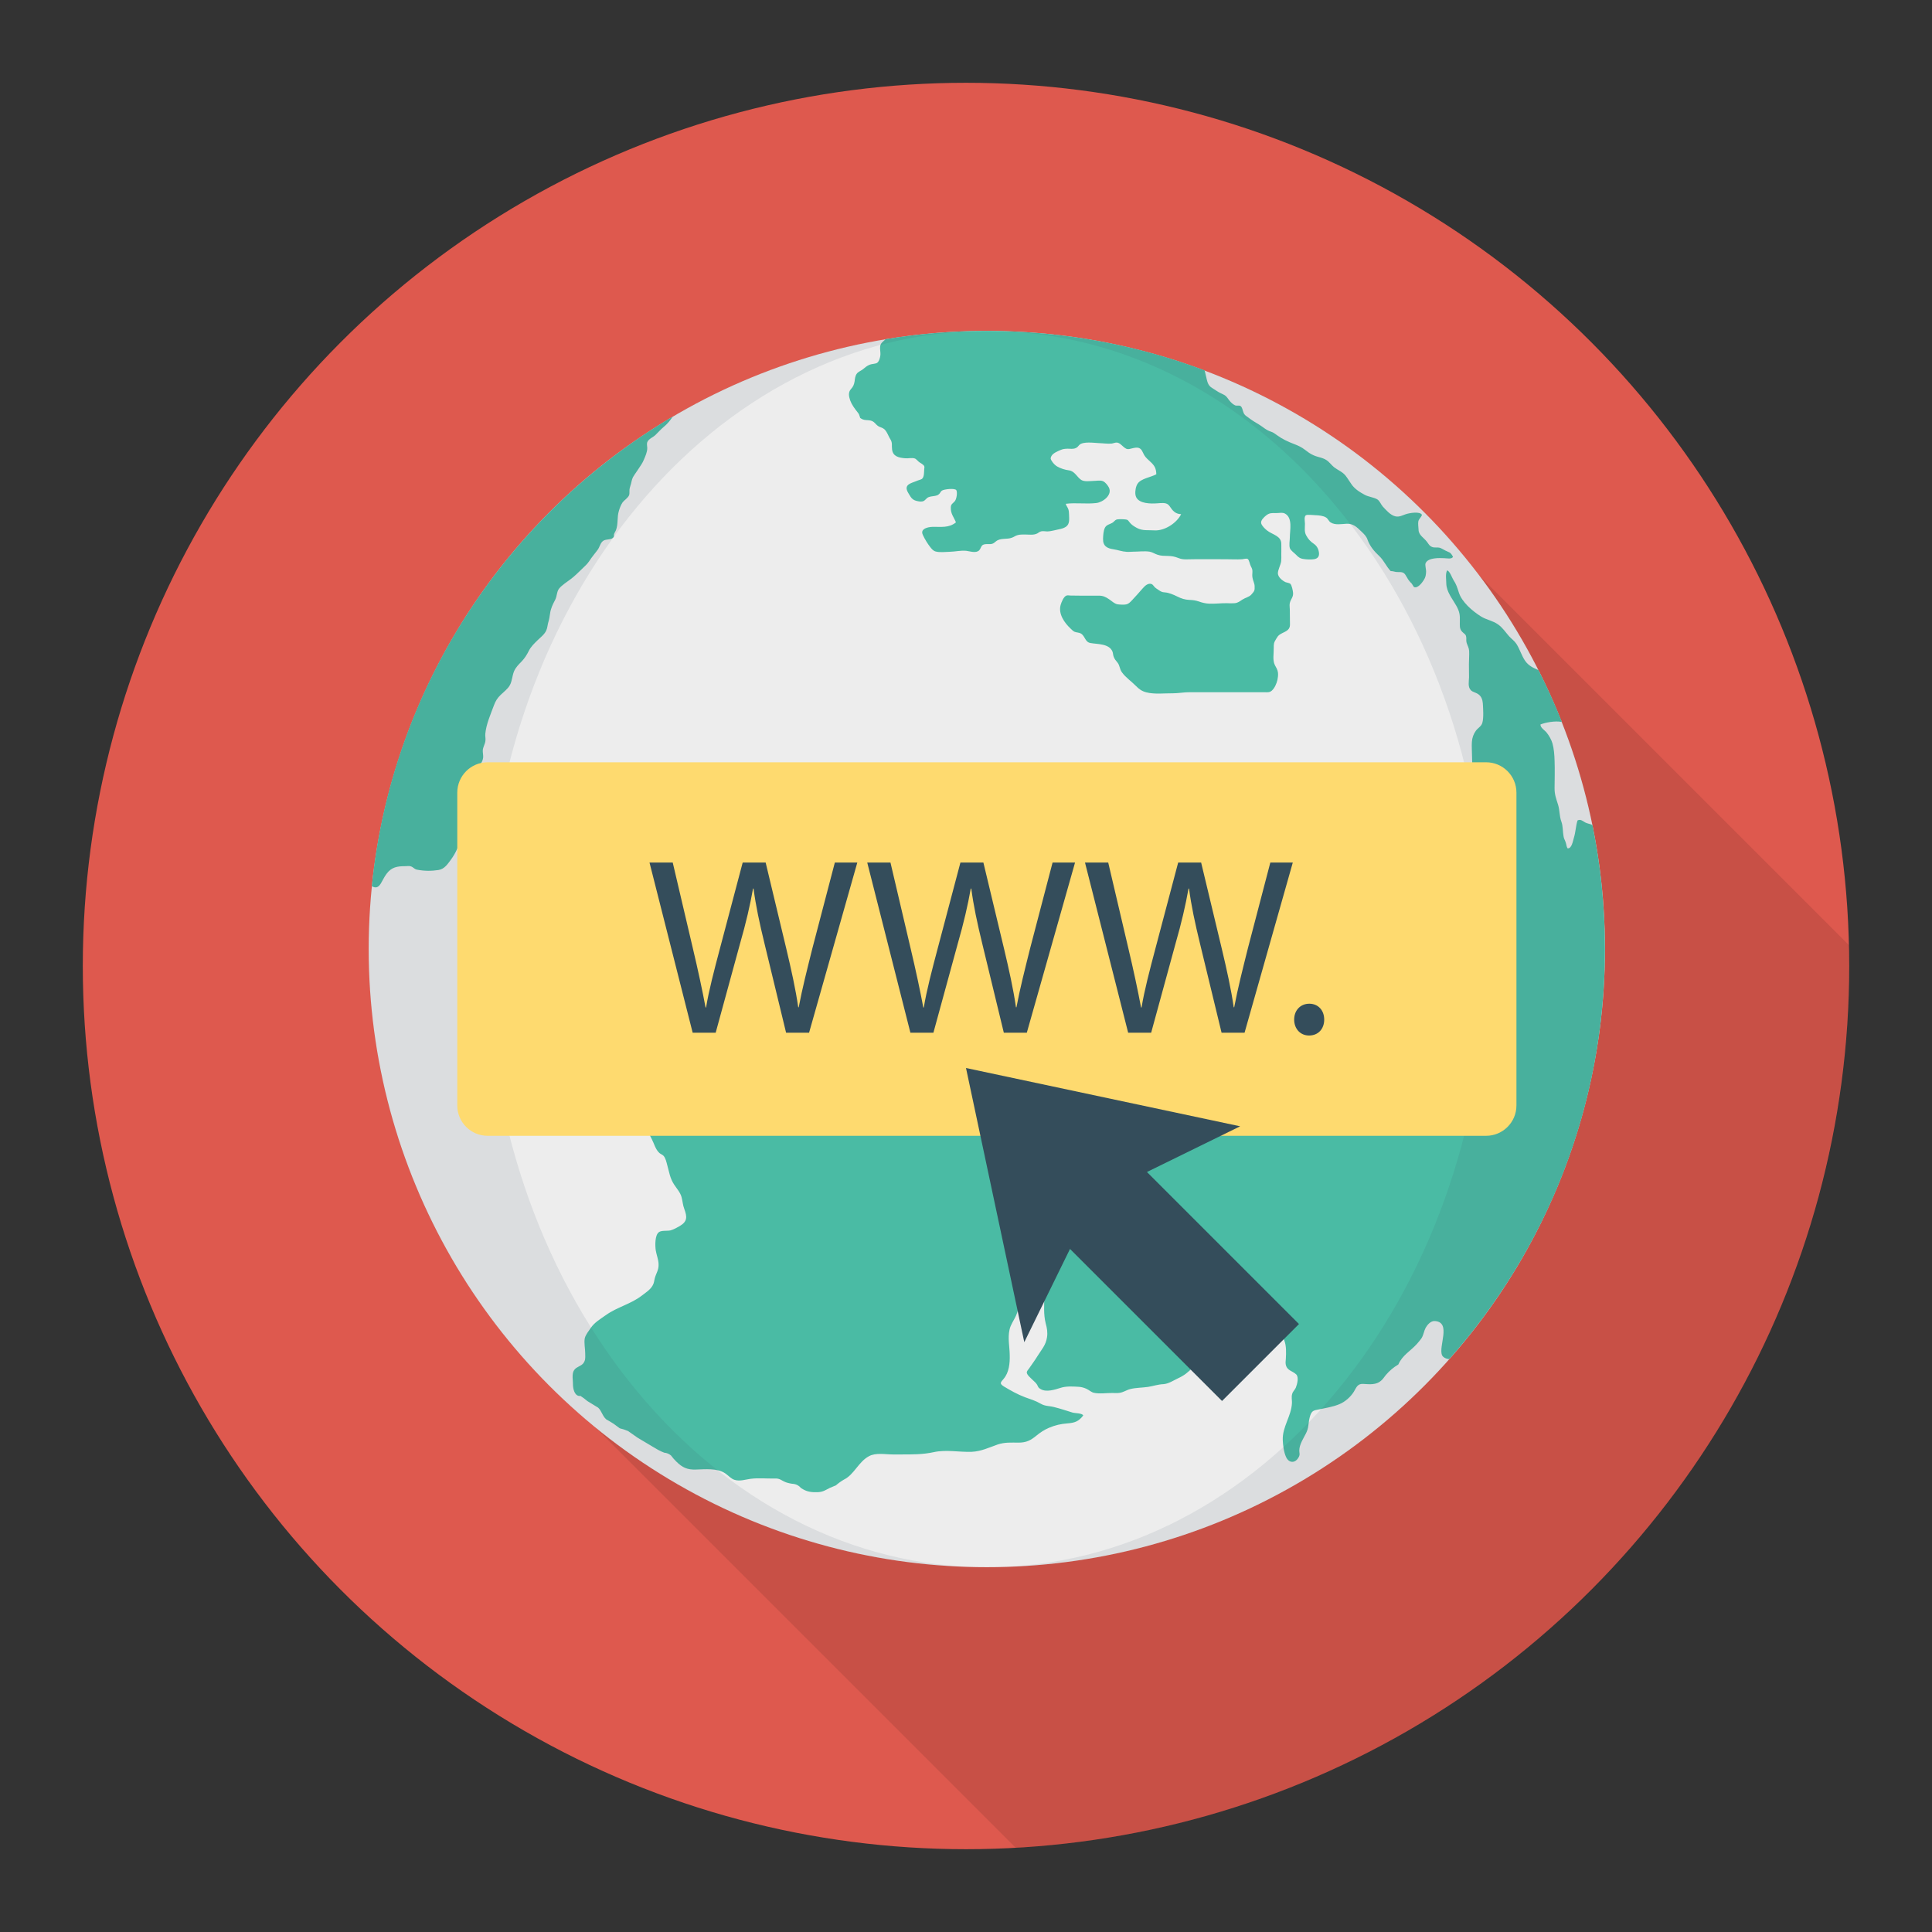 <svg enable-background="new 0 0 140 140" height="512" viewBox="0 0 140 140" width="512" xmlns="http://www.w3.org/2000/svg"><rect x="0" y="0" width="140" height="140" fill="#333333" stroke="none"/><circle cx="70" cy="70" fill="#de594e" r="64"/><path d="m106.127 40.344c-.1-.12-.21-.24-.31-.36-.36-.42-.71-.84-1.08-1.25-.12-.13-.25-.26-.37-.39-.36-.39-.73-.78-1.1-1.16-.14-.13-.28-.27-.42-.4-.37-.36-.74-.72-1.12-1.07-.16-.14-.31-.28-.47-.42-.38-.33-.75-.66-1.14-.98-.17-.15-.35-.29-.53-.43-.37-.3-.75-.6-1.14-.89-.19-.15-.39-.29-.59-.44-.38-.27-.75-.54-1.14-.81-.22-.15-.44-.29-.66-.44-.38-.24-.75-.48-1.13-.72-.24-.14-.49-.29-.73-.43-.37-.22-.74-.43-1.11-.64-.27-.15-.54-.29-.81-.43-.37-.19-.73-.38-1.09-.56-.3-.14-.59-.28-.89-.41-.35-.17-.7-.33-1.06-.48-.32-.14-.65-.27-.97-.4-.32-.13-.65-.26-.97-.39-.07-.03-.15-.05-.22-.08-.25-.09-.5-.18-.76-.27-.15-.05-.29-.1-.44-.15-.13-.05-.26-.1-.39-.14-.12-.04-.24-.07-.36-.11-.3-.09-.6-.18-.89-.27-.26-.08-.51-.16-.77-.23-.11-.03-.23-.05-.34-.09-.01 0-.01 0-.01 0-.31-.08-.63-.16-.94-.24-.25-.06-.51-.12-.76-.18-.14-.03-.29-.06-.43-.09-.29-.06-.58-.12-.88-.18-.26-.05-.53-.1-.8-.15-.16-.03-.32-.05-.48-.08-.27-.04-.54-.09-.81-.13-.29-.04-.58-.08-.86-.11-.18-.03-.35-.04-.52-.06-.25-.03-.5-.06-.75-.09-.31-.03-.63-.05-.94-.07-.17-.02-.34-.03-.51-.04-.04 0-.08-.01-.12-.01-.2-.01-.39-.03-.59-.04-.35-.02-.69-.02-1.04-.03h-.1c-.36-.01-.72-.03-1.08-.03-.34 0-.67.02-1.01.03h-.05c-.36 0-.72.01-1.08.03-.19.01-.38.02-.58.04-.11 0-.23.01-.34.02-.07 0-.14 0-.2.01-.33.02-.65.05-.98.08-.24.02-.48.05-.73.08-.45.05-.9.1-1.34.17-.26.03-.52.07-.77.11-.09.01-.18.02-.27.04v.01c-.27.04-.54.09-.81.14-.45.08-.9.17-1.34.27-.28.06-.57.12-.85.19-.43.1-.85.21-1.28.32-.29.08-.58.16-.87.25-.41.12-.81.23-1.21.36-.31.1-.6.2-.9.31-.39.13-.77.26-1.15.41-.31.11-.61.24-.92.36-.36.14-.72.29-1.08.44-.31.14-.62.28-.93.43-.34.15-.69.31-1.02.47-.32.16-.63.32-.95.49-.32.16-.64.33-.95.5-.32.18-.64.37-.96.55-.06.04-.13.08-.19.11-.05.02-.09.05-.14.08-.19.11-.37.23-.56.34-.32.2-.64.41-.96.61-.16.11-.33.21-.49.32-.01.01-.03.02-.04.03-.1.07-.2.14-.3.2-.32.22-.64.45-.95.68-.26.19-.52.37-.77.56-.04.03-.08.06-.12.09-.28.21-.56.44-.84.66-.24.2-.49.39-.72.59-.12.1-.25.2-.37.3-.1.09-.19.18-.29.26-.09.08-.18.16-.27.24-.23.2-.46.4-.68.6-.18.17-.36.34-.54.51-.16.14-.31.3-.46.45-.18.17-.36.34-.54.52-.24.24-.48.5-.72.75-.14.15-.29.31-.44.46-.1.11-.2.22-.3.34-.29.32-.57.65-.85.97-.08.1-.16.19-.24.28-.06.08-.13.15-.19.22-.04.05-.08.1-.12.15-.27.33-.54.68-.8 1.02-.17.22-.35.44-.51.66-.27.36-.52.72-.77 1.08-.16.22-.32.45-.47.67-.09.14-.18.27-.27.41-.13.2-.25.41-.38.61-.03.03-.05.07-.07.1-.14.23-.29.46-.44.69-.12.22-.25.43-.37.65-.14.23-.27.47-.4.7-.1.18-.2.35-.29.52-.17.31-.33.63-.49.94-.11.23-.23.46-.35.69-.05.1-.1.2-.14.3-.2.4-.38.82-.56 1.23-.05.1-.1.21-.14.31-.07.15-.13.29-.2.44-.17.41-.33.83-.49 1.25-.1.26-.2.51-.3.77-.02.07-.05.14-.07.21-.08.22-.15.45-.23.67-.04.13-.09.27-.13.4-.09.27-.18.53-.27.79-.04.15-.08.3-.13.45-.09.31-.17.61-.25.91-.07.26-.15.51-.21.76-.06.24-.11.48-.17.72-.08.32-.15.63-.22.95-.03.17-.08.33-.11.49-.07.35-.12.7-.19 1.05-.05.31-.11.61-.16.92-.01.07-.03.15-.04.22-.07.49-.13.99-.19 1.48-.01.13-.03.26-.05.38-.01.13-.03.25-.04.37-.06.56-.09 1.12-.13 1.69-.01.19-.03.38-.04.57-.04.76-.06 1.53-.06 2.3s.02 1.53.06 2.29c.01.15.02.3.03.45.04.61.08 1.22.14 1.82.02.2.05.41.08.61.06.54.12 1.08.2 1.62.04.22.08.44.12.66.08.52.17 1.03.27 1.54.05.22.11.45.16.67.11.5.21.99.34 1.48.06.23.13.46.19.68.13.48.26.97.41 1.44.07.22.15.44.22.66.15.47.31.95.48 1.42.07.21.16.42.24.63.18.47.36.94.55 1.4.09.2.19.4.27.6.21.46.41.92.62 1.37.1.2.2.4.3.6.23.45.45.89.69 1.33.1.19.21.38.32.58.25.43.49.86.75 1.29.11.19.23.38.35.57.26.41.53.83.8 1.24.13.19.26.37.39.56.28.4.56.8.85 1.19.14.19.28.36.42.54.29.39.59.77.9 1.15.15.18.3.35.45.53.31.37.62.73.95 1.09.15.18.32.34.48.52.32.34.65.69.98 1.03.18.17.35.34.53.51.33.33.67.65 1.01.97.19.17.38.33.57.5.34.3.69.61 1.04.9.07.06.14.11.2.16l30.528 30.528c10.432-.579 20.87-3.718 30.352-9.653 19.844-12.422 30.518-33.94 30.023-55.761l-26.793-26.793c-.35-.46-.7-.91-1.06-1.35z" opacity=".1"/><circle cx="71.509" cy="68.772" fill="#ededed" r="44.792"/><g fill="#4abba4"><path d="m115.399 59.795c-.04-.024-.087-.048-.127-.063-.143-.047-.261-.063-.404-.135-.174-.095-.333-.262-.555-.143-.127.412-.135.84-.262 1.252-.071.222-.151.801-.459.769-.087-.135-.079-.277-.135-.428-.055-.182-.135-.269-.158-.452-.063-.349-.032-.721-.158-1.062-.151-.412-.111-.808-.238-1.22-.143-.452-.261-.753-.253-1.228.008-.658.024-1.323 0-1.981-.008-.372-.048-.872-.151-1.228-.079-.277-.245-.563-.42-.784-.143-.182-.46-.349-.452-.594.333-.135 1.046-.285 1.553-.182-.507-1.284-1.07-2.536-1.696-3.756-.38-.166-.713-.309-.967-.674-.261-.38-.38-.832-.626-1.22-.143-.222-.357-.365-.531-.555-.277-.309-.46-.618-.808-.864-.388-.277-.856-.333-1.252-.587-.618-.396-1.371-1.03-1.593-1.743-.103-.325-.19-.602-.38-.879-.103-.158-.269-.658-.46-.705-.143.23-.063.689-.063.951.016.61.436 1.094.721 1.601.238.428.277.666.261 1.149 0 .277-.04.531.167.745.127.143.261.158.293.372.024.151-.016.269.032.428.063.206.166.357.182.586.016.317-.016.642-.016.959 0 .325.008.642.008.959-.008.309-.103.697.135.935.143.143.396.174.555.301.214.158.285.388.309.642.024.404.071 1.03-.032 1.41-.071.269-.325.373-.475.587-.174.246-.262.491-.285.8-.024.325.008.666.008.99 0 .381.04.785.008 1.165-.016.238-.127.784-.341.943-.127.095-.349.04-.483.04-.357-.008-.761.063-1.101 0-.531-.095-.848-.586-1.395-.697-.198.388-.317.896-.428 1.316-.056.222-.079.412-.071.642.008.444.119 1.093.008 1.513-.063.222-.198.301-.301.507-.19.349-.127.792-.317 1.149-.372.697-.975 1.204-1.466 1.799-.238.285-.404.547-.547.88-.111.269-.158.872-.452 1.038-.364.214-.824-.23-1.03-.476-.214-.254-.452-.499-.476-.848-.016-.238-.056-.547-.032-.769.04-.357.476-.943 0-1.26-.586.531-.063 1.474-.555 2.036-.198.127-.396.269-.571.428-.063.166-.174.285-.341.341-.222.087-.57.008-.8.008-.618 0-1.26.056-1.878.008-.364-.032-.563-.285-.824-.515-.198-.19-.412-.364-.642-.523-.159-.024-.277-.103-.349-.254-.238-.341-.333-.705-.634-1.014-.19-.095-.301-.238-.349-.436.032-.222.079-.452.127-.673.039-.357.039-.578-.325-.658-.341-.079-.697-.071-1.046-.063-.285 0-.571.04-.848-.048-.19-.063-.372-.158-.539-.269-.135-.024-.277-.032-.412-.016-.65-.016-1.308.008-1.965 0-.515 0-.998.119-1.522.111-.816-.008-1.838-.214-2.52.333-.388.309-.681.769-1.054 1.109-.206.182-.658.357-.634.681.024.428.673.555.967.594.404.056.483.285.452.729-.063.721-1.157 2.068.245 2.124.238.008.555.016.8-.008.428-.04.697-.404 1.014-.634.222-.111.436-.206.658-.293.309-.103.578-.277.808-.523.42-.364.824-.911 1.331-1.181.674-.349 1.688-.452 2.417-.23-.167.951-1.125 1.26-1.934 1.521-.547.174-1.101.364-1.109 1.014 0 .317-.032.555-.071.872-.048.349.063.792-.254 1.046-.38.309-1.165.143-1.624.127-.666-.032-.888.578-1.403.911-.341.214-.634.412-1.046.238-.364-.158-.626-.404-.911-.682-.262-.246-.357-.404-.341-.792 0-.246-.024-.412-.111-.65-.119-.357-.396-.666-.515-1.006-.143-.143-.166-.325-.063-.531.214-.309.404-.642.563-.983-.285-.198-.602-.301-.967-.222-.404.087-.499.262-.713.586-.158.238-.127.246-.491.198-.222-.032-.468-.079-.681-.143-.381-.111-.571-.285-.872-.523-.38-.293-.761-.048-1.197.008-.293.032-.824.079-1.093-.048-.254-.119-.483-.372-.705-.539-.301-.23-.523-.46-.84-.65-.245-.151-.539-.531-.816-.61-.539-.151-.753.634-.943.967-.127.214-.214.285-.238.555-.024.238.04.42-.111.65-.143.222-.555.468-.777.586-.357.19-.792.404-1.181.238-.293-.135-.499-.364-.594-.658-.103-.325-.238-.634-.349-.959-.119-.341-.357-.571-.523-.895-.055-.111-.048-.254-.174-.333-.277-.198-.872-.056-1.189-.047-.349 0-.745.016-1.078.135-.365.143-.697.578-1.07.753-.333.151-1.157-.071-1.054.491.071.412.333.84.515 1.213.253.523.555 1.054.856 1.545.238.381.634.61.872.999.309.515.317.872 1.014.856.444-.016.84-.214 1.292-.222.436-.016.888.008 1.323 0 .23 0 .436-.008.65.071.111.04.214.103.325.135.143.04.428.056.594 0 .095-.032.19-.158.301-.166.365-.047.666.428.84.674.214.301.056.745.277 1.006.333.404 1.165-.127 1.498.412.143.238.032.713.032.967 0 .277-.008.555-.008.832 0 .135-.024.301.095.396.222.174.888.04 1.125-.039.309-.103.245-.246.412-.468-.016-.135.063-.206.214-.206.111.016.214.04.325.056.349.198.23.903.23 1.228 0 .467-.024.935-.095 1.394-.032.19-.119.388-.174.563-.174.499-.151.998-.19 1.505-.048.594-.333.769-.777 1.109-.404.309-.507.673-.515 1.173 0 .127-.032.285-.008.412.079.412.444.269.777.166.032-.016.792-.42.872-.65.008-.056.008-.103.008-.158-.103-.19-.055-.349.135-.46.412 0 .737.182.975.531.174.222.333.444.475.682.167.317.151.666.57.737.468.087 1.395-.341 1.648-.753.174-.285.111-.594.103-.927 0-.301-.103-.674.119-.911.317-.158.602-.357.864-.594.198-.222.444-.309.737-.253.238 0 .705-.063.887.111.246.238.151.887.293 1.204.174.388.412.673.745.935.277.222.396.539.674.745.372.285.571.293.65.785.087.571.365 1.149.745 1.593.135.159.61.373.642.602.095.673-1.394.523-1.688.444-.658-.182-.879-.705-1.181-1.268-.341-.658-.729-1.212-1.189-1.791-.547.333-.222 1.078-.555 1.537-.309.412-.88.475-1.339.459-.507-.016-.99-.103-1.49-.222-.515-.135-1.006-.127-1.537-.119-.182.254-.127.729-.111 1.022.024.436.166.689.491.975.317.277.737.784 1.141.943.174.063.341.032.515.071.388.079.665.262.998.46.222.135.579.182.674.452.087.246.071.824.008 1.078-.111.444-.555.578-.943.658-.364.071-.682.301-1.046.349-.515.071-1.189.04-1.696-.024-.38-.055-.586-.293-.872-.507-.388-.277-.919-.372-1.133-.824-.182-.372-.238-.753-.578-1.038-.301-.261-.745-.341-1.102-.491-.475-.198-.943-.452-1.204-.911-.174-.309-.245-.761-.301-1.109-.016-.103.032-.761-.032-.959-.095-.245-.476-.444-.697-.523-.357-.119-.563.151-.911.071-.483-.111-.832-.412-1.054-.84-.198-.372-.38-.753-.587-1.125-.127-.222-.301-.46-.372-.697-.071-.261-.008-.547-.055-.808-.032-.167-.135-.309-.174-.468-.071-.262-.04-.491.039-.769.19-.674.761-1.228.919-1.91.19-.832-.586-1.49-1.125-1.989-.396-.372-.404-.903-.705-1.315-.158-.222-.491-.238-.729-.333-.277-.119-.515-.135-.792-.206-.42-.103-.46-.539-.769-.784-.253-.206-.65-.238-.879-.476-.206-.214-.325-.563-.507-.808-.293-.38-.61-.753-.895-1.141-.19-.262-.428-.539-.689-.713-.166-.111-.349-.159-.523-.269-.151-.103-.269-.269-.428-.357-.372-.23-.745-.056-1.117.055-.246.063-.436.063-.689.024-.547-.095-1.117-.032-1.656-.158-1.03-.23-1.815-.895-2.789-1.26-.38-.135-.721-.079-1.117-.079-.42.008-.84-.032-1.252.016-.285.039-.563.111-.848.151-.349.048-.681.016-1.03.032-.38.024-.761.325-.998.61-.111.127-.158.317-.246.46-.151.238-.341.436-.57.626-.381.317-.682.531-1.165.499-.333-.024-.531.039-.816.206-.341.19-.682.341-.872.705-.158.309-.19.658-.404.943-.238.317-.61.626-.88.911-.174.174-.349.301-.428.539-.095.301.032.61-.016.903-.016.087-.174.317-.206.364-.151.253-.262.547-.325.84-.103.428-.143.895-.151 1.339-.016.705-.079 1.474-.008 2.179.079.753.563 1.498.824 2.187.119.317.301.428.483.674.166.23.206.515.396.753.214.261.515.459.737.729.357.428.713.824 1.101 1.228.277.293.46.642.642 1.006.182.341.277.777.571 1.038.087.071.214.119.293.198.151.166.214.468.269.674.143.507.198.959.499 1.41.19.293.444.563.539.911.079.293.087.57.198.856.206.563.238.903-.325 1.236-.206.119-.444.254-.674.317-.222.056-.666-.016-.848.135-.293.222-.269.983-.222 1.308.056.349.198.658.206 1.014.016.412-.166.626-.269.99-.063.222-.048.357-.167.555-.174.309-.507.515-.784.729-.792.61-1.775.824-2.591 1.403-.396.285-.832.531-1.102.935-.151.222-.38.499-.436.753-.063.325.032.745.032 1.078 0 .166.024.396-.04.555-.111.309-.357.349-.594.507-.412.277-.245.784-.253 1.22 0 .253.103.872.547.816.174.111.341.238.499.373.262.158.523.317.777.475.262.238.309.61.587.848.182.103.357.206.531.317.151.111.301.222.452.333.206.048.404.111.602.198.23.159.459.325.689.483.364.214.713.428 1.078.642.261.158.563.341.856.444.182.016.341.079.483.198.119.159.246.309.388.444.436.436.808.602 1.418.578.673-.016 1.553-.119 2.139.285.206.143.404.38.658.46.38.127.792-.024 1.157-.071.578-.079 1.181-.008 1.767-.024.38-.016.46.143.808.277.19.063.38.103.586.119.19.032.357.127.491.285.42.293.761.325 1.252.309.372-.024.531-.151.864-.317.143-.056.277-.119.42-.174.182-.159.38-.301.586-.42.745-.365 1.054-1.292 1.815-1.696.491-.269 1.181-.127 1.712-.127.206.008.412 0 .618 0 .824 0 1.561.008 2.369-.166.887-.198 1.838.008 2.742-.024.697-.032 1.252-.309 1.886-.531.523-.174.983-.135 1.514-.135.563 0 .879-.166 1.292-.507.293-.238.563-.42.919-.571.452-.19.84-.277 1.331-.317.523-.04.808-.135 1.141-.571-.056-.174-.586-.158-.777-.214-.436-.135-.88-.285-1.331-.396-.364-.095-.65-.055-.975-.246-.349-.206-.753-.333-1.133-.467-.547-.206-1.038-.483-1.537-.784-.333-.214-.238-.285-.008-.555.388-.46.452-1.125.436-1.712-.008-.642-.151-1.212-.016-1.838.079-.38.317-.674.476-1.03.158-.365.206-.642.198-1.054-.008-.309-.103-.729.047-1.006.167-.301.523-.452.65-.792.127-.349.024-.745.048-1.109.024-.46.253-.808.23-1.276-.04-.594.341-1.244 1.03-.998.46.158.269 1.014.269 1.41 0 .491.095 1.109-.016 1.601-.056.246-.245.396-.341.618-.158.349-.071.808-.071 1.189 0 .666-.063 1.331.103 1.981.095.349.151.65.095 1.014-.087.578-.404.895-.697 1.371-.19.309-.404.594-.61.895-.048.071-.166.182-.158.293.016.174.301.404.42.523.119.119.238.206.325.349.103.182.063.206.254.317.412.253 1.038.04 1.45-.087.388-.127.856-.103 1.26-.079.214.008.404.055.602.143.182.079.364.254.547.293.388.095.967.008 1.347.016.167 0 .333.016.499-.008.285-.032.515-.206.792-.277.412-.103.879-.095 1.299-.158.38-.063.721-.182 1.102-.198.372-.024.721-.262 1.054-.42.483-.222.713-.428 1.078-.784.214-.206.46-.412.531-.713.056-.206.016-.436.016-.65 0-.238.119-.832-.04-1.038-.158-.214-.745-.111-.951-.103-.523.008-1.109-.111-1.189-.737-.032-.309-.024-.476-.158-.761-.158-.333-.056-.729-.23-1.046-.151-.277-.507-.349-.586-.658-.056-.206-.016-.531-.008-.753.016-.309.135-.507.309-.769.245-.372.412-.491.84-.507.206-.008.586-.079.705.151.119.222-.071.578-.095.808-.04.269-.079.626 0 .879.095.317.444.412.594.689.079.151.079.317.182.476.056.095.151.174.214.269.19.277.436.483.634.761.254.357.364.578.832.729.309.103.61.238.943.254.436.024.88 0 1.315-.016.159 0 .277-.016.428.032.182.063.262.253.444.325.325.119.642-.103.99-.119.357-.016.761.159.903.507.166.42.143.919.119 1.355-.008.151-.032.262-.008.404.087.459.468.459.753.721.214.198.079.721-.024.975-.087.19-.214.246-.269.476-.056.206 0 .428-.008.626-.04.951-.705 1.727-.666 2.694.016.38.079.872.238 1.22.198.444.658.483.911.024.119-.214.048-.293.048-.491 0-.23.087-.46.182-.666.198-.428.428-.682.476-1.157.024-.23.063-.507.143-.737.119-.325.254-.349.578-.412.499-.103 1.054-.19 1.529-.388.42-.174.816-.531 1.046-.903.198-.341.277-.602.713-.563.436.032.911.071 1.244-.222.143-.111.246-.285.357-.42.277-.325.555-.555.911-.769.285-.666.872-.967 1.339-1.482.127-.151.238-.269.349-.436.143-.238.166-.507.293-.745.119-.214.372-.507.665-.483 1.22.079.238 1.854.523 2.48.071.158.309.269.523.277 7.013-7.908 11.276-18.304 11.276-29.707-0-3.075-.309-6.078-.903-8.978z"/><path d="m104.884 39.961c-.206-.071-.388-.23-.594-.277-.158-.032-.333.016-.491-.04-.206-.071-.269-.206-.388-.372-.23-.309-.618-.491-.618-.896-.008-.174-.047-.428-.016-.594.04-.19.214-.293.262-.475-.143-.277-.943-.127-1.189-.04-.253.087-.444.206-.729.151-.364-.079-.682-.459-.927-.721-.127-.151-.222-.412-.396-.515-.277-.158-.634-.174-.919-.333-.364-.198-.729-.428-.959-.777-.143-.198-.262-.412-.42-.61-.222-.277-.547-.388-.824-.602-.158-.127-.285-.293-.436-.428-.325-.285-.681-.269-1.062-.444-.238-.103-.412-.238-.618-.396-.246-.19-.483-.301-.777-.412-.452-.174-.856-.357-1.244-.642-.166-.119-.262-.198-.428-.254-.357-.103-.586-.349-.895-.531-.238-.143-.444-.262-.666-.428-.182-.151-.341-.198-.436-.412-.063-.135-.095-.436-.238-.499-.119-.056-.254.016-.388-.048-.253-.127-.388-.317-.547-.539-.143-.198-.261-.222-.467-.325-.222-.103-.42-.254-.626-.38-.349-.198-.364-.507-.46-.88-.032-.135-.063-.269-.095-.404-4.913-1.846-10.23-2.861-15.785-2.861-2.504 0-4.952.206-7.346.602-.008.016-.024.032-.039.048-.159.151-.301.23-.341.459-.032.206.032.428.016.634-.016.174-.087.476-.246.578-.119.071-.38.071-.523.127-.19.071-.349.206-.499.333-.151.119-.341.174-.452.333-.111.159-.127.357-.151.547-.04.238-.103.38-.262.555-.214.238-.158.523-.056.824.111.301.317.586.515.832.135.174.119.159.174.325.056.135-.024.071.119.166.277.182.634.024.903.246.119.095.198.222.333.301.119.071.23.087.349.158.254.143.364.555.523.792.159.254.079.452.119.737.063.499.475.594.943.634.214.024.499-.056.705.016.087.024.261.222.285.238.103.087.341.19.396.317.032.056 0 .174 0 .222-.016.182.008.555-.158.697-.056.048-.269.103-.325.127-.19.087-.626.198-.737.372-.143.198.016.444.119.618.158.277.277.436.618.499.135.032.309.055.444-.008.135-.071.206-.222.349-.277.127-.056.285-.063.42-.087.127-.024.245-.039.341-.135.079-.063.119-.19.198-.246.151-.119.99-.206 1.062-.032.087.182.008.634-.111.785-.151.182-.285.198-.293.452-.016.468.206.682.373 1.086-.523.428-1.094.309-1.704.325-.198.008-.452.048-.61.167-.182.135-.151.293-.063.467.127.269.325.594.507.824.103.135.222.277.388.325.301.087.721.032 1.03.024.404-.008.792-.111 1.197-.071.277.032.713.198.943-.04.095-.095.119-.269.222-.357.111-.095.269-.087.404-.087.269.008.372-.008.571-.19.333-.285.792-.127 1.173-.277.135-.048.23-.127.372-.174.19-.063.38-.056.578-.056.301 0 .61.063.888-.079.103-.056.166-.127.285-.151.135-.032.293.008.436.008.182-.008.333-.04.507-.079.293-.079.61-.095.856-.269.277-.198.222-.563.214-.879-.008-.135-.008-.246-.048-.372-.047-.151-.158-.262-.19-.404.729-.095 1.482.032 2.219-.056.491-.063 1.181-.594.903-1.133-.095-.167-.238-.357-.412-.444-.206-.095-.491-.024-.713-.024-.261.008-.634.071-.872-.071-.325-.214-.468-.642-.903-.697-.285-.04-.578-.127-.84-.277-.151-.087-.277-.222-.372-.364-.111-.166-.135-.214-.056-.38.111-.222.436-.349.65-.444.198-.087.317-.095.531-.103.19 0 .396.04.578-.04.151-.063.158-.119.269-.23.269-.269 1.054-.151 1.403-.135.317.008.65.063.959.032.111-.016.246-.079.357-.071.198.016.341.19.475.301.151.127.238.198.436.166.214-.04.42-.135.65-.087.254.063.309.333.42.523.119.198.269.317.428.468.317.285.444.491.452.927-.404.222-1.101.301-1.355.681-.135.198-.19.555-.158.784.071.61.887.666 1.379.65.254 0 .594-.071.84 0 .23.071.301.285.444.452.19.222.372.309.65.325-.325.65-1.204 1.22-1.941 1.173-.436-.032-.848.048-1.26-.174-.222-.119-.412-.238-.563-.444-.087-.119-.111-.158-.269-.174-.127-.016-.531-.04-.666.016-.095.04-.174.151-.254.206-.19.127-.46.151-.571.38-.111.222-.127.555-.135.8-.016.531.301.697.761.761.317.048.618.166.935.182.159.016.325-.008.483-.008.38 0 .832-.063 1.204 0 .206.04.364.158.57.222.253.087.491.079.769.087.277.008.452.04.721.143.198.079.349.103.563.103.975-.024 1.949-.008 2.924-.008.38 0 .769.024 1.149 0 .111-.008.325-.087.42-.008.095.095.143.388.206.507.079.158.127.238.119.412-.008.151-.024.293.008.444.032.198.143.38.151.586.016.341-.016.365-.245.626-.159.174-.436.222-.642.357-.198.127-.317.238-.563.261-.19.016-.373.008-.563 0-.428-.008-.872.056-1.3.032-.23-.008-.499-.071-.713-.151-.254-.087-.452-.111-.705-.119-.333-.016-.586-.103-.872-.245-.277-.135-.594-.277-.903-.301-.206-.008-.293-.063-.468-.182-.079-.055-.174-.111-.253-.182-.04-.04-.151-.198-.214-.23-.277-.119-.515.127-.682.317-.261.293-.507.586-.784.872-.127.127-.222.238-.404.277-.166.032-.452.016-.626-.008-.238-.048-.412-.238-.618-.372-.246-.166-.436-.254-.729-.254h-1.355c-.23 0-.467 0-.697-.008-.079 0-.222-.032-.293 0-.214.071-.372.491-.428.682-.182.65.277 1.299.729 1.719.079.071.166.174.277.222.143.063.325.048.46.127.317.19.293.618.689.689.507.095 1.355.032 1.6.618.048.111.04.253.087.372.063.182.166.285.285.436.167.214.143.459.309.689.269.38.697.666 1.022.998.222.23.436.38.745.46.602.158 1.315.063 1.925.071.412 0 .792-.079 1.212-.079h5.396c.23 0 .388.04.563-.111.214-.19.349-.515.412-.784.032-.158.056-.341.04-.507-.024-.23-.127-.372-.23-.57-.174-.349-.071-.832-.079-1.22 0-.309 0-.388.167-.658.055-.071.079-.135.135-.206.174-.206.444-.254.658-.412.238-.174.222-.364.214-.634-.008-.285-.008-.57-.008-.864 0-.143-.032-.317-.008-.46.055-.325.293-.46.238-.816-.008-.087-.079-.507-.198-.618-.055-.055-.285-.087-.333-.111-.23-.103-.547-.357-.563-.626-.016-.245.206-.634.238-.895.016-.167.008-.341.008-.507 0-.245.008-.507 0-.761-.008-.578-.642-.65-1.03-.959-.143-.111-.38-.333-.428-.523-.048-.214.206-.444.364-.571.23-.182.412-.174.682-.166.214.008.499-.071.689.04.563.317.341 1.212.341 1.727 0 .214-.071.578.008.785.071.174.317.333.444.467.174.182.293.277.563.309.198.032.428.039.634.024.269-.016.468-.119.468-.404-.008-.277-.135-.563-.364-.713-.262-.182-.42-.341-.57-.626-.143-.261-.087-.547-.087-.84 0-.143-.079-.507.063-.61.111-.071.555-.008.673-.008.238.008.578.032.792.167.151.095.198.277.333.357.325.214.801.111 1.165.095.467-.016.737.245 1.062.563.19.182.357.333.444.586.174.483.483.848.856 1.197.341.325.499.745.824 1.085.23 0 .301.079.531.071.396-.008.46.048.65.388.087.166.206.317.341.444.056.079.111.167.158.246.262.143.602-.309.713-.491.143-.214.166-.388.174-.642 0-.143-.087-.468-.04-.578.174-.428 1.014-.388 1.363-.372.174 0 .539.095.626-.103-.119-.214-.174-.301-.404-.38z"/><path d="m26.943 64.216c.277.158.468.103.65-.19.143-.238.246-.476.412-.697.364-.499.784-.563 1.371-.563.127 0 .277-.032.404.016.174.056.246.206.444.238.523.103 1.038.103 1.553.024.436-.071.658-.428.911-.769.325-.444.571-.982.697-1.521.079-.325.063-.658.055-.983-.008-.42.111-.602.238-.975.071-.238.19-.491.206-.729.016-.333-.079-.682.087-.983.103-.182.261-.317.349-.507.135-.261.301-.555.404-.824.032-.095.032-.206.071-.301.079-.19.19-.325.214-.539.024-.182-.039-.38-.024-.563.024-.23.166-.436.19-.665.024-.166-.024-.341-.008-.507.063-.697.388-1.426.626-2.068.119-.317.245-.523.491-.761.222-.214.515-.428.666-.705.158-.293.166-.665.293-.983.127-.309.341-.507.571-.745.214-.23.364-.468.507-.753.158-.317.388-.523.642-.777.222-.214.507-.428.626-.713.087-.19.087-.412.151-.61.063-.206.087-.388.119-.594.048-.38.198-.674.372-1.006.135-.254.111-.618.293-.824.214-.254.571-.476.832-.674.301-.222.555-.491.824-.745.198-.19.381-.349.531-.578.182-.285.388-.515.586-.784.158-.198.198-.515.412-.666.222-.158.65-.04.769-.301.024-.056 0-.127.016-.182.032-.103.111-.206.151-.317.158-.436.063-.911.198-1.355.056-.206.151-.452.269-.626.135-.182.404-.325.483-.547.032-.111.008-.293.024-.412.024-.151.071-.262.111-.412.055-.238.079-.404.23-.61.103-.158.214-.309.317-.468.143-.214.285-.412.38-.65.111-.254.246-.555.246-.84 0-.151-.056-.317.016-.46.103-.222.412-.325.578-.491.214-.206.388-.412.618-.602.262-.214.46-.468.642-.737-11.957 7.06-20.349 19.525-21.815 34.034z"/></g><path d="m35.235 68.773c0 24.35 15.737 44.168 35.341 44.778-24.311-.491-43.859-20.349-43.859-44.778s19.548-44.287 43.859-44.778c-19.604.61-35.341 20.428-35.341 44.778z" fill="#344d5b" opacity=".1"/><path d="m116.305 68.773c0 24.43-19.548 44.287-43.859 44.778 19.604-.61 35.333-20.428 35.333-44.778s-15.729-44.168-35.333-44.778c24.311.491 43.859 20.349 43.859 44.778z" fill="#344d5b" opacity=".1"/><path d="m107.687 55.237h-72.351c-1.215 0-2.2.985-2.2 2.2v22.668c0 1.215.985 2.2 2.2 2.2h72.351c1.215 0 2.2-.985 2.2-2.2v-22.668c0-1.215-.985-2.2-2.2-2.2z" fill="#feda6f"/><g fill="#344d5b"><path d="m50.194 74.836-3.128-12.331h1.683l1.464 6.239c.365 1.537.694 3.075.915 4.263h.036c.201-1.226.585-2.689 1.007-4.281l1.646-6.221h1.665l1.5 6.258c.347 1.463.676 2.927.86 4.226h.036c.256-1.354.605-2.726.989-4.263l1.628-6.221h1.628l-3.495 12.331h-1.665l-1.555-6.422c-.383-1.573-.639-2.78-.804-4.025h-.036c-.22 1.226-.495 2.434-.952 4.025l-1.756 6.422h-1.665z"/><path d="m65.972 74.836-3.128-12.331h1.683l1.464 6.239c.365 1.537.694 3.075.915 4.263h.036c.201-1.226.585-2.689 1.007-4.281l1.646-6.221h1.665l1.5 6.258c.347 1.463.676 2.927.86 4.226h.036c.256-1.354.605-2.726.989-4.263l1.628-6.221h1.628l-3.495 12.331h-1.665l-1.555-6.422c-.383-1.573-.639-2.78-.804-4.025h-.036c-.22 1.226-.495 2.434-.952 4.025l-1.756 6.422h-1.665z"/><path d="m81.751 74.836-3.128-12.331h1.683l1.464 6.239c.365 1.537.694 3.075.915 4.263h.036c.201-1.226.585-2.689 1.007-4.281l1.646-6.221h1.665l1.5 6.258c.347 1.463.676 2.927.86 4.226h.036c.256-1.354.605-2.726.989-4.263l1.628-6.221h1.628l-3.495 12.331h-1.665l-1.555-6.422c-.383-1.573-.639-2.78-.804-4.025h-.036c-.22 1.226-.495 2.434-.952 4.025l-1.756 6.422h-1.665z"/><path d="m93.78 73.884c0-.676.457-1.151 1.098-1.151.639 0 1.079.475 1.079 1.151 0 .658-.42 1.153-1.098 1.153-.641 0-1.079-.495-1.079-1.153z"/><path d="m89.866 81.616-19.866-4.224 4.224 19.866 3.312-6.755 11.017 11.017 5.576-5.576-11.017-11.017z"/></g></svg>